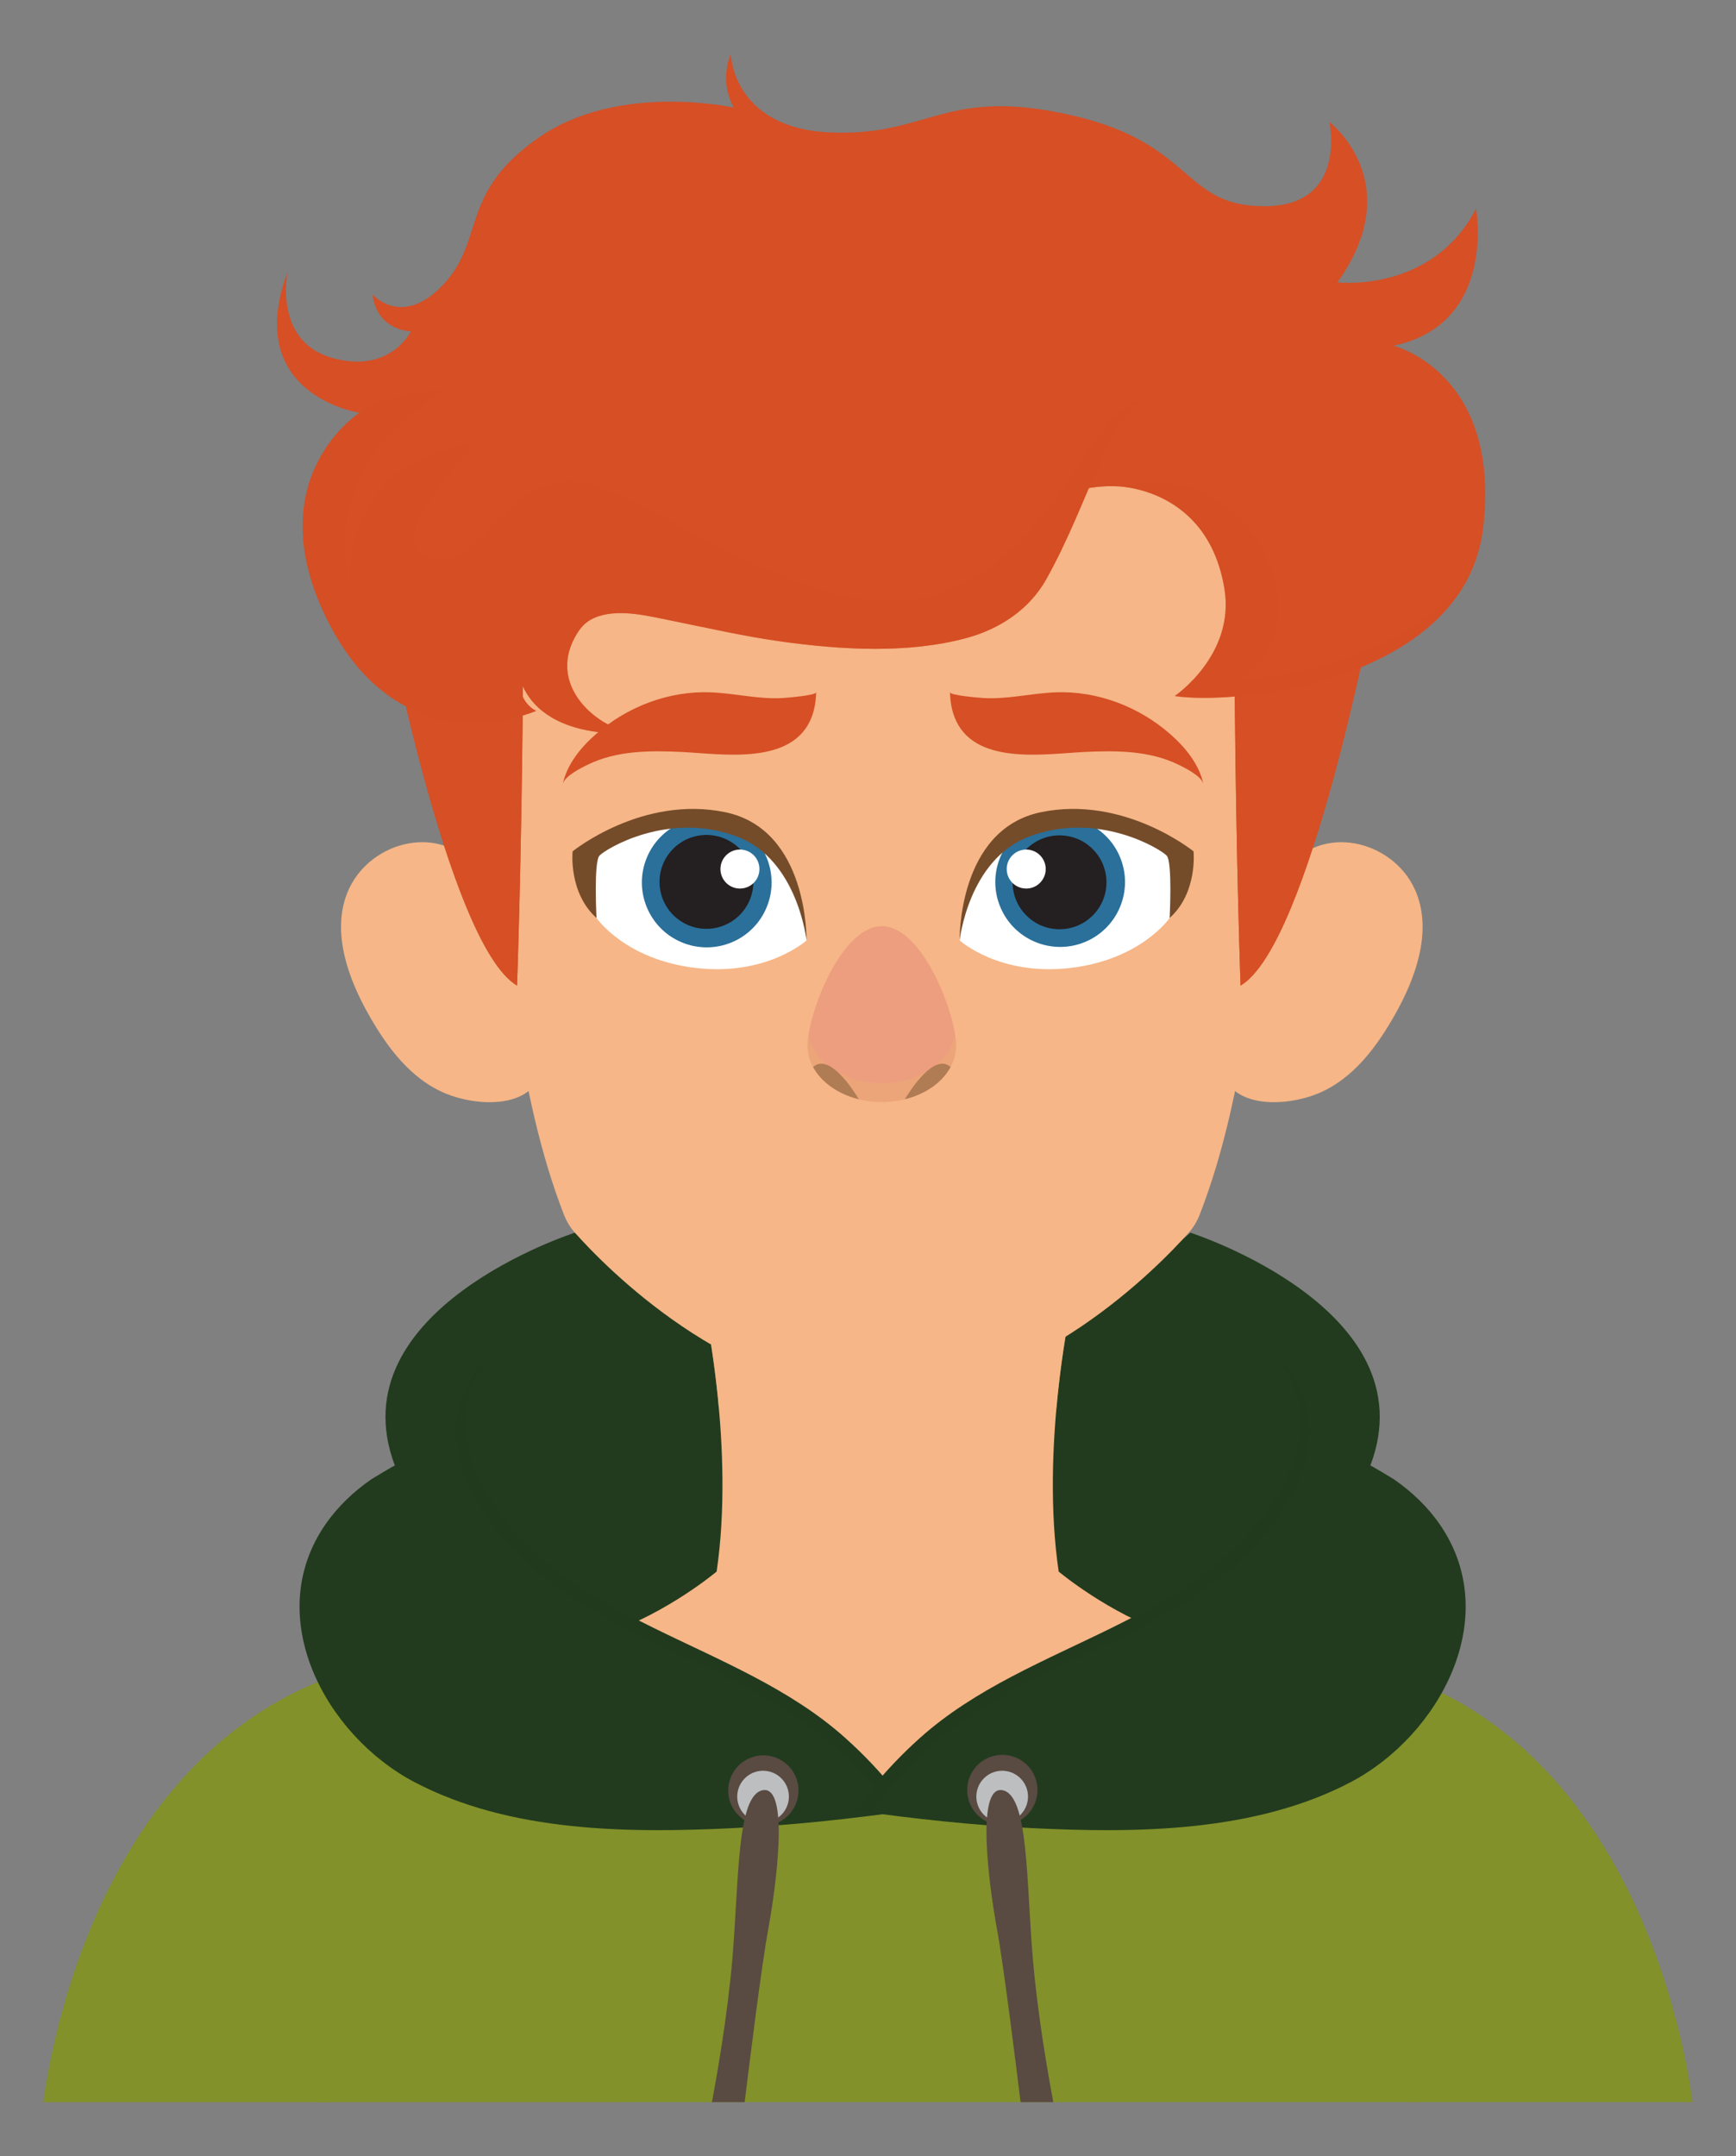 <?xml version="1.0" encoding="utf-8"?>
<!-- Generator: Adobe Illustrator 27.5.0, SVG Export Plug-In . SVG Version: 6.00 Build 0)  -->
<svg version="1.1" id="Layer_1" xmlns="http://www.w3.org/2000/svg" xmlns:xlink="http://www.w3.org/1999/xlink" x="0px" y="0px"
	 viewBox="0 0 322.156 400" style="enable-background:new 0 0 322.156 400;" xml:space="preserve">
<rect x="0" y="0" width="322.156" height="400" fill="#808080" stroke="none"/>
<g>
	<g>
		<g>
			<path style="fill:#223B1E;" d="M171.364,332.389c84.028-0.42,82.79-68.165,63.703-89.73
				c-19.086-21.565-63.951-15.368-63.951-15.368s-60.977-6.445-86.012,21.813c-9.388,10.597-8.424,24.33-3.551,37.358
				c9.955,26.615,35.205,44.427,63.599,45.533C152.478,332.28,161.147,332.44,171.364,332.389z"/>
			<path style="fill:#223B1E;" d="M171.364,332.389c84.028-0.42,82.79-68.165,63.703-89.73
				c-19.086-21.565-63.951-15.368-63.951-15.368s-60.977-6.445-86.012,21.813c-9.388,10.597-8.424,24.33-3.551,37.358
				c9.955,26.615,35.205,44.427,63.599,45.533C152.478,332.28,161.147,332.44,171.364,332.389z"/>
		</g>
		<g>
			<g>
				<path style="fill:#82912A;" d="M314.102,390c-1.712-12.834-13.415-78.748-73.594-83.138c-51.787-3.778-72.677-1.689-79.43-0.566
					c-6.753-1.123-27.643-3.212-79.43,0.566C21.469,311.252,9.766,377.166,8.054,390H314.102z"/>
			</g>
			<g style="opacity:0.5;">
				<path style="fill:#82912A;" d="M115.807,390c0.632-10.385,5.54-20.677,12.641-28.009c2.292-2.367,4.878-4.472,7.723-6.14
					c3.687-2.163,7.762-3.761,11.837-5.021c8.348-2.581,17.09-3.601,25.783-4.128c15.829-0.96,31.854,0.266,47.56-2.335
					c7.601-1.259,15.137-3.469,21.785-7.443c6.496-3.882,11.706-9.631,15.628-16.056c1.717-2.813,3.202-5.747,4.485-8.77
					c-6.683-2.76-14.225-4.615-22.74-5.237c-51.787-3.778-72.677-1.689-79.43-0.566c-6.753-1.123-27.643-3.212-79.43,0.566
					C21.469,311.252,9.766,377.166,8.054,390H115.807z"/>
			</g>
			<g style="opacity:0.6;">
				<path style="fill:#82912A;" d="M43.986,330.445c3.694,4.336,6.887,9.194,9.554,14.224c0.655,1.372,1.424,2.837,2.069,4.206
					c0.591,1.38,1.255,2.928,1.869,4.307c0.335,0.929,1.29,3.456,1.651,4.405c0.707,1.943,1.291,4.025,1.99,5.973
					c-1.728,6.274-3.168,17.549-2.424,26.441h1.681c-0.011-0.151-0.025-0.302-0.036-0.453c-0.202-2.782-0.249-5.86-0.205-8.657
					c0.104-5.798,0.581-11.587,1.381-17.335c-0.163-1.063-0.439-2.129-0.656-3.192c-0.461-2.396-1.408-5.318-2.139-7.649
					c-0.546-1.438-1.164-3.034-1.73-4.453c-0.609-1.421-1.364-2.921-2.028-4.331c-3.871-7.357-8.955-14.345-15.523-19.512
					c-0.215,0.194-0.429,0.389-0.641,0.585C40.64,326.709,42.36,328.547,43.986,330.445z"/>
				<path style="fill:#82912A;" d="M261.886,389.547c-0.011,0.151-0.024,0.302-0.036,0.453h1.681
					c0.745-8.892-0.696-20.167-2.423-26.441c0.699-1.948,1.283-4.03,1.99-5.973c0.361-0.949,1.316-3.476,1.651-4.405
					c0.615-1.378,1.279-2.926,1.869-4.307c0.645-1.369,1.414-2.834,2.069-4.206c2.667-5.03,5.86-9.888,9.554-14.224
					c1.626-1.898,3.346-3.736,5.186-5.442c-0.212-0.196-0.426-0.391-0.641-0.585c-6.568,5.167-11.652,12.155-15.523,19.512
					c-0.663,1.41-1.419,2.91-2.028,4.331c-0.567,1.419-1.185,3.015-1.731,4.453c-0.73,2.332-1.677,5.254-2.139,7.649
					c-0.217,1.063-0.493,2.13-0.656,3.192c0.8,5.747,1.277,11.536,1.381,17.335C262.135,383.687,262.088,386.765,261.886,389.547z"
					/>
			</g>
		</g>
		<g>
			<path style="fill:#F6B687;" d="M198.624,243.092c0,0-5.519,25.676-2.16,48.472c0,0,9.118,7.679,20.396,11.518
				c0,0-7.919,27.835-52.071,27.835h-0.127c-44.152,0-52.071-27.835-52.071-27.835c11.278-3.839,20.396-11.518,20.396-11.518
				c3.359-22.796-2.16-48.472-2.16-48.472H198.624z"/>
			<path style="opacity:0.6;fill:#F6B687;" d="M130.828,243.092c0,0,1.614,7.512,2.565,18.014
				c9.099,5.029,19.791,8.871,31.332,8.999h0.001c11.541-0.128,22.233-3.97,31.332-8.999c0.951-10.503,2.565-18.014,2.565-18.014
				H130.828z"/>
		</g>
		<g>
			<g>
				<g>
					<path style="fill:#223B1E;" d="M168.764,335.908c-0.265,0.037-2.557-3.559-2.781-3.841c-2.738-3.459-5.812-6.656-9.095-9.6
						c-20.554-18.428-52.369-20.795-67.006-46.388c-2.688-4.701-4.3-10.534-3.187-16.042c1.162-5.75,5.651-10.902,9.716-14.921
						c4.585-4.533,10.519-8.906,16.828-10.709l-6.558-5.716c0,0-44.369,14.204-33.406,43.204c-0.029-0.077-4.091,2.361-4.311,2.512
						c-3.317,2.278-6.297,5.106-8.586,8.425c-11.867,17.212,0.09,39.137,16.513,47.778c17.704,9.316,39.665,9.506,59.129,8.551
						C146.98,338.624,157.903,337.442,168.764,335.908z"/>
					<path style="opacity:0.4;fill:#223B1E;" d="M84.874,261.837c-1.113,5.508,0.498,11.341,3.187,16.042
						c14.637,25.593,46.452,27.959,67.006,46.388c3.283,2.944,6.357,6.141,9.095,9.6c0.128,0.162,0.937,1.413,1.653,2.445
						c0.983-0.133,1.967-0.265,2.949-0.404c-0.265,0.037-2.557-3.559-2.781-3.841c-2.738-3.459-5.812-6.657-9.095-9.6
						c-20.554-18.428-52.369-20.795-67.006-46.388c-2.688-4.701-4.3-10.534-3.187-16.042c1.071-5.299,4.967-10.088,8.753-13.952
						c-0.291,0.276-0.577,0.553-0.859,0.831C90.525,250.934,86.036,256.087,84.874,261.837z"/>
				</g>
				<g>
					
						<ellipse transform="matrix(0.27 -0.963 0.963 0.27 -216.401 378.878)" style="fill:#594A42;" cx="141.603" cy="332.118" rx="6.524" ry="6.524"/>
					<circle style="fill:#BCBEC0;" cx="141.603" cy="333.309" r="4.794"/>
					<path style="fill:#594A42;" d="M138.186,390c0.919-7.504,3.17-25.552,4.346-31.922c1.501-8.128,4.001-26.758-0.929-25.96
						c-4.93,0.798-4.448,16.832-5.698,31.336c-0.914,10.603-2.829,21.465-3.794,26.546H138.186z"/>
				</g>
			</g>
			<g>
				<g>
					<path style="fill:#223B1E;" d="M158.815,335.908c0.265,0.037,2.557-3.559,2.781-3.841c2.738-3.459,5.812-6.656,9.095-9.6
						c20.554-18.428,52.369-20.795,67.006-46.388c2.688-4.701,4.3-10.534,3.187-16.042c-1.162-5.75-5.651-10.902-9.716-14.921
						c-4.585-4.533-10.519-8.906-16.828-10.709l6.558-5.716c0,0,44.369,14.204,33.406,43.204c0.029-0.077,4.091,2.361,4.311,2.512
						c3.317,2.278,6.297,5.106,8.586,8.425c11.867,17.212-0.09,39.137-16.513,47.778c-17.704,9.316-39.665,9.506-59.129,8.551
						C180.598,338.624,169.676,337.442,158.815,335.908z"/>
					<path style="opacity:0.4;fill:#223B1E;" d="M242.704,261.837c1.113,5.508-0.498,11.341-3.187,16.042
						c-14.637,25.593-46.452,27.959-67.006,46.388c-3.283,2.944-6.357,6.141-9.095,9.6c-0.128,0.162-0.937,1.413-1.653,2.445
						c-0.983-0.133-1.967-0.265-2.949-0.404c0.265,0.037,2.557-3.559,2.781-3.841c2.738-3.459,5.812-6.657,9.095-9.6
						c20.554-18.428,52.369-20.795,67.006-46.388c2.688-4.701,4.3-10.534,3.187-16.042c-1.071-5.299-4.967-10.088-8.753-13.952
						c0.291,0.276,0.577,0.553,0.858,0.831C237.054,250.934,241.542,256.087,242.704,261.837z"/>
				</g>
				<g>
					
						<ellipse transform="matrix(0.913 -0.408 0.408 0.913 -119.295 104.744)" style="fill:#594A42;" cx="185.976" cy="332.118" rx="6.524" ry="6.524"/>
					<circle style="fill:#BCBEC0;" cx="185.976" cy="333.309" r="4.794"/>
					<path style="fill:#594A42;" d="M189.393,390h6.075c-0.965-5.081-2.88-15.943-3.794-26.546
						c-1.25-14.504-0.768-30.538-5.698-31.336c-4.93-0.798-2.429,17.832-0.929,25.96C186.223,364.448,188.475,382.496,189.393,390z"
						/>
				</g>
			</g>
		</g>
	</g>
	<g>
		<path style="fill:#F6B687;" d="M233.965,105.679c0,0,5.875,75.662-11.352,119.718c-0.474,1.212-1.152,2.327-2.012,3.294
			c-5.571,6.254-28.587,30.017-56.959,30.331h-0.001c-28.371-0.314-51.388-24.077-56.959-30.331
			c-0.861-0.966-1.539-2.081-2.013-3.294c-17.227-44.057-11.352-119.718-11.352-119.718s1.155-48.1,73.716-48.1
			S233.965,105.679,233.965,105.679z"/>
		<g>
			<g>
				<path style="fill:#F6B687;" d="M96.001,175.444c-1.955-5.339-4.223-10.59-8.033-14.894c-6.989-7.896-19.866-4.182-23.541,5.144
					c-2.903,7.366,0.226,15.853,3.889,22.371c3.371,5.999,7.801,12.115,14.447,14.835c5.538,2.267,15.66,3.042,17.864-4.23
					c1.823-6.016-1.345-13.943-3.327-19.579C96.874,177.876,96.445,176.658,96.001,175.444z"/>
				<path style="fill:#F6B687;" d="M87.346,176.68c0,0-4.86-2.573-5.146,3.335c-0.286,5.908,4.955,9.243,4.955,9.243
					s-14.484,2.478-15.913-12.673C69.813,161.434,84.487,162.768,87.346,176.68z"/>
			</g>
			<g>
				<path style="fill:#F6B687;" d="M231.281,175.444c1.955-5.339,4.223-10.59,8.033-14.894c6.989-7.896,19.866-4.182,23.541,5.144
					c2.903,7.366-0.226,15.853-3.889,22.371c-3.371,5.999-7.801,12.115-14.447,14.835c-5.538,2.267-15.66,3.042-17.864-4.23
					c-1.823-6.016,1.345-13.943,3.327-19.579C230.408,177.876,230.836,176.658,231.281,175.444z"/>
				<path style="fill:#F6B687;" d="M239.936,176.68c0,0,4.86-2.573,5.146,3.335c0.286,5.908-4.955,9.243-4.955,9.243
					s14.484,2.478,15.913-12.673C257.469,161.434,242.795,162.768,239.936,176.68z"/>
			</g>
		</g>
		<g>
			<path style="fill:#D64F25;" d="M214.534,88.567c11.934-7.355,16.097-21.925-4.163-21.925S197.605,91.62,197.605,91.62
				c5.551-1.804,9.648-1.396,9.648-1.396s5.894-1.935,6.31-1.796L214.534,88.567z"/>
			<path style="fill:#D64F25;" d="M214.534,88.567c11.934-7.355,16.097-21.925-4.163-21.925S197.605,91.62,197.605,91.62
				c5.551-1.804,9.648-1.396,9.648-1.396s5.894-1.935,6.31-1.796L214.534,88.567z"/>
		</g>
		<g>
			<path style="fill:#D64F25;" d="M95.946,182.843c0,0,0.775-20.621,1.085-53.49c0.31-32.869-25.892-17.675-25.892-17.675
				S83.077,175.246,95.946,182.843z"/>
			<path style="fill:#D64F25;" d="M95.946,182.843c0,0,0.775-20.621,1.085-53.49c0.31-32.869-25.892-17.675-25.892-17.675
				S83.077,175.246,95.946,182.843z"/>
		</g>
		<g>
			<path style="fill:#D64F25;" d="M230.22,182.843c0,0-0.775-20.621-1.085-53.49c-0.31-32.869,25.892-17.675,25.892-17.675
				S243.089,175.246,230.22,182.843z"/>
			<path style="fill:#D64F25;" d="M230.22,182.843c0,0-0.775-20.621-1.085-53.49c-0.31-32.869,25.892-17.675,25.892-17.675
				S243.089,175.246,230.22,182.843z"/>
		</g>
		<g>
			<path style="fill:#D64F25;" d="M207.253,90.224c0,0,22.363-12.497,8.551-16.115c-5.998-1.571-9.291,6.265-11.182,10.521
				c-3.422,7.701-6.339,15.466-10.459,22.831c-3.162,5.652-8.707,9.272-14.875,10.928c-10.864,2.916-23.161,2.167-34.183,0.646
				c-6.953-0.959-13.778-2.538-20.653-3.919c-4.14-0.831-9.117-2.116-13.295-0.815c-1.511,0.47-2.809,1.353-3.702,2.672
				c-6.906,10.195,4.097,18.634,10.345,18.963c0,0-18.761,2.164-21.758-11.56c0,0-0.367,5.549,3.445,7.508
				c0,0-25.011,11.159-38.897-17.169c-12.769-26.049,6.129-38.136,6.129-38.136s-21.839-3.223-13.362-26.127
				c0,0-2.677,12.79,8.18,15.914C72.393,69.491,76.26,61.46,76.26,61.46s-6.246,0-7.139-6.841c0,0,5.503,6.395,13.237-1.933
				s2.826-16.955,17.699-27.217c14.873-10.262,36.141-5.503,36.141-5.503s-2.826-4.313-0.595-9.965c0,0,0.298,13.832,18.591,14.575
				c18.293,0.744,20.971-8.477,44.321-3.272c23.35,5.205,20.673,16.955,36.141,16.955s12.047-15.616,12.047-15.616
				s14.724,11.155,1.487,29.745c0,0,17.55,2.082,25.73-13.683c0,0,3.867,21.417-15.319,25.432c0,0,19.929,4.908,16.657,33.612
				s-45.659,33.166-57.26,31.381c0,0,11.258-7.611,9.221-19.929C224.095,90.313,207.253,90.224,207.253,90.224z"/>
			<path style="opacity:0.5;fill:#D64F25;" d="M60.589,114.717c13.886,28.327,38.897,17.169,38.897,17.169
				c-3.812-1.959-3.445-7.508-3.445-7.508c2.997,13.725,21.758,11.56,21.758,11.56c-6.249-0.329-17.252-8.768-10.345-18.963
				c0.893-1.319,2.191-2.201,3.702-2.672c4.178-1.3,9.155-0.016,13.295,0.815c6.875,1.381,13.7,2.96,20.653,3.919
				c11.021,1.52,23.319,2.27,34.183-0.646c6.169-1.656,11.713-5.276,14.875-10.928c4.12-7.365,7.037-15.13,10.459-22.831
				c1.595-3.588,4.186-9.721,8.554-10.615c-11.733,1.212-14.434,25.276-36.493,35.261c-23.616,10.689-56.431-18.893-69.855-19.887
				c-13.424-0.995-17.153,16.904-27.097,14.17c-9.944-2.734,8.452-21.13,8.452-21.13c-25.356,2.983-23.368,26.351-23.368,26.351
				c-5.469-24.859,17.65-36.295,17.65-36.295c-12.181,0.746-15.748,4.096-15.748,4.096S47.82,88.668,60.589,114.717z"/>
			<path style="opacity:0.5;fill:#D64F25;" d="M227.218,109.201c2.037,12.319-9.221,19.929-9.221,19.929
				c10.336,1.59,45.108-1.779,54.884-22.832c-12.816,18.588-43.325,19.96-43.389,19.963c1.085-0.048,2.837-1.996,3.509-2.682
				c9.165-9.351,2.156-25.048-7.522-30.932c-3.742-2.275-8.125-3.273-12.482-3.188c-1.911,0.037-3.891,0.775-5.744,0.765
				C207.254,90.224,224.095,90.313,227.218,109.201z"/>
		</g>
		<g>
			<g style="opacity:0.55;">
				<path style="opacity:0.74;fill:#E07B70;" d="M177.421,193.999c0,5.774-6.169,10.454-13.78,10.454
					c-7.61,0-13.78-4.68-13.78-10.454c0-5.774,6.169-22.164,13.78-22.164C171.251,171.835,177.421,188.225,177.421,193.999z"/>
				<g style="opacity:0.5;">
					<path style="fill:#E1A566;" d="M163.641,200.958c-6.913,0-12.62-3.866-13.611-8.9c-0.11,0.729-0.169,1.385-0.169,1.941
						c0,5.774,6.169,10.454,13.78,10.454c7.61,0,13.78-4.68,13.78-10.454c0-0.556-0.058-1.212-0.169-1.941
						C176.26,197.093,170.553,200.958,163.641,200.958z"/>
				</g>
				<path style="fill:#754C29;" d="M150.949,197.906c-0.022,0.019-0.036,0.038-0.056,0.057c1.527,2.824,4.635,5.026,8.49,5.976
					C158.245,202.054,153.902,195.37,150.949,197.906z"/>
				<path style="fill:#754C29;" d="M176.344,197.906c0.022,0.019,0.036,0.038,0.056,0.057c-1.527,2.824-4.635,5.026-8.49,5.976
					C169.048,202.054,173.391,195.37,176.344,197.906z"/>
			</g>
			<path style="fill:#F6B687;" d="M197.438,216.363c-5.451,3.789-11.999,5.462-18.431,6.65c-0.747,0.111-2.518,0.364-3.232,0.469
				c-0.663,0.068-2.553,0.26-3.247,0.329c-2.499,0.228-6.138,0.316-8.684,0.332v-0.676h0.097v0.676l-4.345-0.059
				c-2.468-0.112-5.126-0.305-7.588-0.584c-0.721-0.101-2.499-0.36-3.233-0.464c-5.001-0.88-10.023-2.154-14.613-4.38
				c-1.33-0.643-2.598-1.324-3.849-2.251l0.775-0.947c4.63,3.3,10.23,5.015,15.737,6.245c0,0,2.107,0.43,2.107,0.43
				c0.735,0.119,2.485,0.396,3.188,0.51c2.439,0.314,5.061,0.546,7.509,0.697c0,0,4.313,0.126,4.313,0.126v0.676h-0.097v-0.676
				c3.362-0.059,7.442-0.243,10.754-0.681c1.213-0.114,3.047-0.445,4.26-0.627c4.902-0.936,9.808-2.249,14.276-4.494
				c1.262-0.627,2.532-1.349,3.6-2.163L197.438,216.363L197.438,216.363z"/>
			<g>
				<g>
					<path style="fill:#D64F25;" d="M104.42,145.499c0.323-1.516,3.46-3.051,4.614-3.619c5.38-2.646,11.594-2.659,17.448-2.374
						c7.51,0.365,20.711,2.594,24.159-6.519c0.549-1.452,0.776-3.014,0.825-4.56c-0.019,0.603-5.615,1.035-6.016,1.062
						c-4.598,0.31-9.033-0.874-13.591-1.045c-7.766-0.291-15.446,2.65-21.266,7.749C107.805,138.634,105.211,141.789,104.42,145.499
						z"/>
					<g>
						<g>
							<path style="fill:#FFFFFF;" d="M109.013,162.386l1.684,7.922c0,0,5.304,7.755,18.473,9.278
								c13.169,1.523,20.498-5.112,20.498-5.112s-0.341-21.853-21.394-22.122C107.221,152.084,109.013,162.386,109.013,162.386z"/>
							<g>
								
									<ellipse transform="matrix(0.383 -0.924 0.924 0.383 -70.3 222.157)" style="fill:#2A709B;" cx="131.09" cy="163.684" rx="12.032" ry="12.032"/>
								
									<ellipse transform="matrix(0.973 -0.23 0.23 0.973 -34.1 34.497)" style="fill:#241F20;" cx="131.09" cy="163.684" rx="8.709" ry="8.709"/>
								<path style="fill:#FFFFFF;" d="M133.695,161.23c0,1.999,1.62,3.619,3.619,3.619s3.619-1.62,3.619-3.619
									s-1.62-3.619-3.619-3.619S133.695,159.231,133.695,161.23z"/>
							</g>
							<path style="fill:#754C29;" d="M149.667,174.475c0,0,0.403-20.56-15.051-23.786c-15.454-3.225-28.354,7.257-28.354,7.257
								s-0.806,7.66,4.435,12.363c0,0-0.538-10.348,0.537-11.557c1.075-1.209,12.855-8.434,25.667-3.494
								C148.055,159.558,149.667,174.475,149.667,174.475z"/>
						</g>
					</g>
				</g>
				<g>
					<path style="fill:#D64F25;" d="M223.332,145.499c-0.323-1.516-3.46-3.051-4.614-3.619c-5.38-2.646-11.594-2.659-17.448-2.374
						c-7.51,0.365-20.711,2.594-24.159-6.519c-0.55-1.452-0.776-3.014-0.825-4.56c0.019,0.603,5.615,1.035,6.016,1.062
						c4.598,0.31,9.033-0.874,13.591-1.045c7.766-0.291,15.446,2.65,21.266,7.749C219.947,138.634,222.54,141.789,223.332,145.499z"
						/>
					<g>
						<g>
							<path style="fill:#FFFFFF;" d="M218.739,162.386l-1.684,7.922c0,0-5.304,7.755-18.473,9.278
								c-13.169,1.523-20.498-5.112-20.498-5.112s0.341-21.853,21.394-22.122C220.531,152.084,218.739,162.386,218.739,162.386z"/>
							<g>
								
									<ellipse transform="matrix(0.924 -0.383 0.383 0.924 -47.669 87.719)" style="fill:#2A709B;" cx="196.661" cy="163.684" rx="12.032" ry="12.032"/>
								
									<ellipse transform="matrix(0.707 -0.707 0.707 0.707 -58.141 187.003)" style="fill:#241F20;" cx="196.661" cy="163.684" rx="8.709" ry="8.709"/>
								<circle style="fill:#FFFFFF;" cx="190.438" cy="161.23" r="3.619"/>
							</g>
							<path style="fill:#754C29;" d="M178.084,174.475c0,0-0.403-20.56,15.051-23.786s28.355,7.257,28.355,7.257
								s0.806,7.66-4.435,12.363c0,0,0.537-10.348-0.538-11.557c-1.075-1.209-12.855-8.434-25.667-3.494
								C179.697,159.558,178.084,174.475,178.084,174.475z"/>
						</g>
					</g>
				</g>
			</g>
		</g>
	</g>
</g>
</svg>
